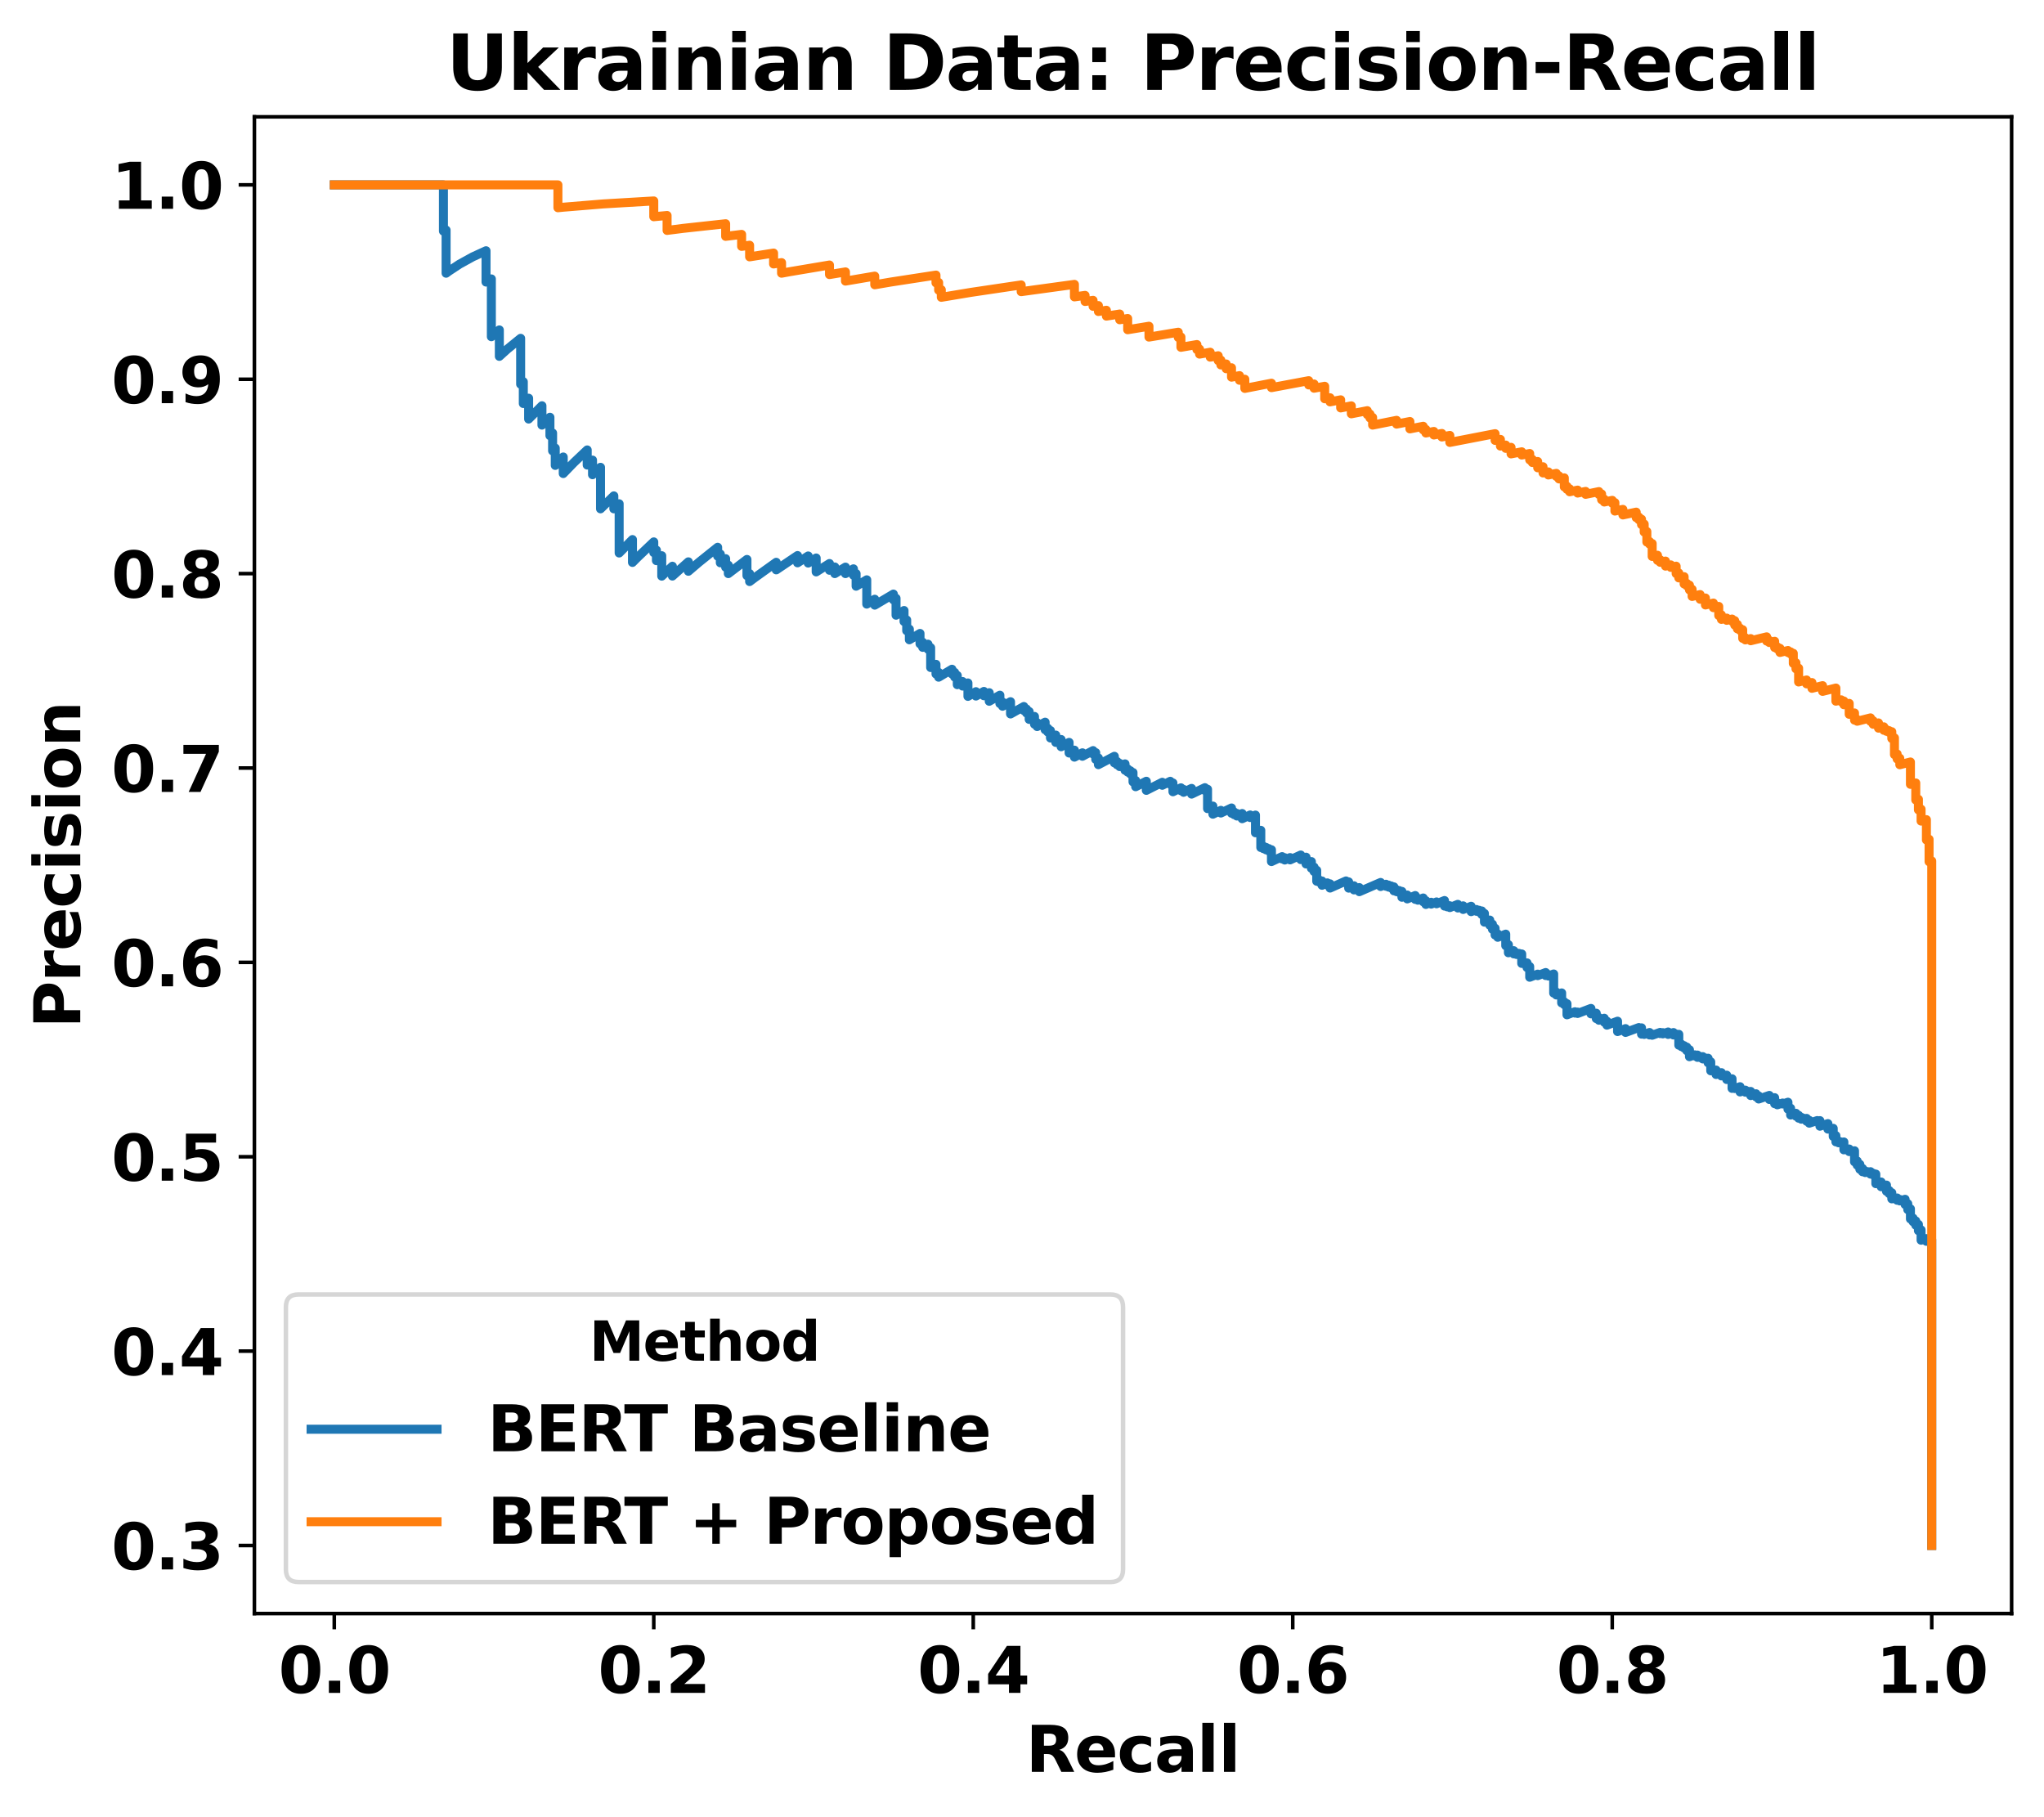 <?xml version="1.0" encoding="utf-8" standalone="no"?>
<!DOCTYPE svg PUBLIC "-//W3C//DTD SVG 1.1//EN"
  "http://www.w3.org/Graphics/SVG/1.1/DTD/svg11.dtd">
<svg xmlns:xlink="http://www.w3.org/1999/xlink" width="454.349pt" height="403.904pt" viewBox="0 0 454.349 403.904" xmlns="http://www.w3.org/2000/svg" version="1.1">
 <defs>
  <style type="text/css">*{stroke-linejoin: round; stroke-linecap: butt}</style>
 </defs>
 <g id="figure_1">
  <g id="patch_1">
   <path d="M 0 403.904 
L 454.349 403.904 
L 454.349 0 
L 0 0 
z
" style="fill: #ffffff"/>
  </g>
  <g id="axes_1">
   <g id="patch_2">
    <path d="M 56.549 358.605 
L 447.149 358.605 
L 447.149 25.965 
L 56.549 25.965 
z
" style="fill: #ffffff"/>
   </g>
   <g id="matplotlib.axis_1">
    <g id="xtick_1">
     <g id="line2d_1">
      <defs>
       <path id="m9a1e84228e" d="M 0 0 
L 0 3.5 
" style="stroke: #000000; stroke-width: 0.8"/>
      </defs>
      <g>
       <use xlink:href="#m9a1e84228e" x="74.304" y="358.605" style="stroke: #000000; stroke-width: 0.8"/>
      </g>
     </g>
     <g id="text_1">
      <!-- 0.0 -->
      <g transform="translate(61.904 376.243) scale(0.14 -0.14)">
       <defs>
        <path id="DejaVuSans-Bold-30" d="M 2944 2338 
Q 2944 3213 2780 3570 
Q 2616 3928 2228 3928 
Q 1841 3928 1675 3570 
Q 1509 3213 1509 2338 
Q 1509 1453 1675 1090 
Q 1841 728 2228 728 
Q 2613 728 2778 1090 
Q 2944 1453 2944 2338 
z
M 4147 2328 
Q 4147 1169 3647 539 
Q 3147 -91 2228 -91 
Q 1306 -91 806 539 
Q 306 1169 306 2328 
Q 306 3491 806 4120 
Q 1306 4750 2228 4750 
Q 3147 4750 3647 4120 
Q 4147 3491 4147 2328 
z
" transform="scale(0.016)"/>
        <path id="DejaVuSans-Bold-2e" d="M 653 1209 
L 1778 1209 
L 1778 0 
L 653 0 
L 653 1209 
z
" transform="scale(0.016)"/>
       </defs>
       <use xlink:href="#DejaVuSans-Bold-30"/>
       <use xlink:href="#DejaVuSans-Bold-2e" x="69.58"/>
       <use xlink:href="#DejaVuSans-Bold-30" x="107.568"/>
      </g>
     </g>
    </g>
    <g id="xtick_2">
     <g id="line2d_2">
      <g>
       <use xlink:href="#m9a1e84228e" x="145.322" y="358.605" style="stroke: #000000; stroke-width: 0.8"/>
      </g>
     </g>
     <g id="text_2">
      <!-- 0.2 -->
      <g transform="translate(132.922 376.243) scale(0.14 -0.14)">
       <defs>
        <path id="DejaVuSans-Bold-32" d="M 1844 884 
L 3897 884 
L 3897 0 
L 506 0 
L 506 884 
L 2209 2388 
Q 2438 2594 2547 2791 
Q 2656 2988 2656 3200 
Q 2656 3528 2436 3728 
Q 2216 3928 1850 3928 
Q 1569 3928 1234 3808 
Q 900 3688 519 3450 
L 519 4475 
Q 925 4609 1322 4679 
Q 1719 4750 2100 4750 
Q 2938 4750 3402 4381 
Q 3866 4013 3866 3353 
Q 3866 2972 3669 2642 
Q 3472 2313 2841 1759 
L 1844 884 
z
" transform="scale(0.016)"/>
       </defs>
       <use xlink:href="#DejaVuSans-Bold-30"/>
       <use xlink:href="#DejaVuSans-Bold-2e" x="69.58"/>
       <use xlink:href="#DejaVuSans-Bold-32" x="107.568"/>
      </g>
     </g>
    </g>
    <g id="xtick_3">
     <g id="line2d_3">
      <g>
       <use xlink:href="#m9a1e84228e" x="216.34" y="358.605" style="stroke: #000000; stroke-width: 0.8"/>
      </g>
     </g>
     <g id="text_3">
      <!-- 0.4 -->
      <g transform="translate(203.94 376.243) scale(0.14 -0.14)">
       <defs>
        <path id="DejaVuSans-Bold-34" d="M 2356 3675 
L 1038 1722 
L 2356 1722 
L 2356 3675 
z
M 2156 4666 
L 3494 4666 
L 3494 1722 
L 4159 1722 
L 4159 850 
L 3494 850 
L 3494 0 
L 2356 0 
L 2356 850 
L 288 850 
L 288 1881 
L 2156 4666 
z
" transform="scale(0.016)"/>
       </defs>
       <use xlink:href="#DejaVuSans-Bold-30"/>
       <use xlink:href="#DejaVuSans-Bold-2e" x="69.58"/>
       <use xlink:href="#DejaVuSans-Bold-34" x="107.568"/>
      </g>
     </g>
    </g>
    <g id="xtick_4">
     <g id="line2d_4">
      <g>
       <use xlink:href="#m9a1e84228e" x="287.358" y="358.605" style="stroke: #000000; stroke-width: 0.8"/>
      </g>
     </g>
     <g id="text_4">
      <!-- 0.6 -->
      <g transform="translate(274.958 376.243) scale(0.14 -0.14)">
       <defs>
        <path id="DejaVuSans-Bold-36" d="M 2316 2303 
Q 2000 2303 1842 2098 
Q 1684 1894 1684 1484 
Q 1684 1075 1842 870 
Q 2000 666 2316 666 
Q 2634 666 2792 870 
Q 2950 1075 2950 1484 
Q 2950 1894 2792 2098 
Q 2634 2303 2316 2303 
z
M 3803 4544 
L 3803 3681 
Q 3506 3822 3243 3889 
Q 2981 3956 2731 3956 
Q 2194 3956 1894 3657 
Q 1594 3359 1544 2772 
Q 1750 2925 1990 3001 
Q 2231 3078 2516 3078 
Q 3231 3078 3670 2659 
Q 4109 2241 4109 1563 
Q 4109 813 3618 361 
Q 3128 -91 2303 -91 
Q 1394 -91 895 523 
Q 397 1138 397 2266 
Q 397 3422 980 4083 
Q 1563 4744 2578 4744 
Q 2900 4744 3203 4694 
Q 3506 4644 3803 4544 
z
" transform="scale(0.016)"/>
       </defs>
       <use xlink:href="#DejaVuSans-Bold-30"/>
       <use xlink:href="#DejaVuSans-Bold-2e" x="69.58"/>
       <use xlink:href="#DejaVuSans-Bold-36" x="107.568"/>
      </g>
     </g>
    </g>
    <g id="xtick_5">
     <g id="line2d_5">
      <g>
       <use xlink:href="#m9a1e84228e" x="358.376" y="358.605" style="stroke: #000000; stroke-width: 0.8"/>
      </g>
     </g>
     <g id="text_5">
      <!-- 0.8 -->
      <g transform="translate(345.976 376.243) scale(0.14 -0.14)">
       <defs>
        <path id="DejaVuSans-Bold-38" d="M 2228 2088 
Q 1891 2088 1709 1903 
Q 1528 1719 1528 1375 
Q 1528 1031 1709 848 
Q 1891 666 2228 666 
Q 2563 666 2741 848 
Q 2919 1031 2919 1375 
Q 2919 1722 2741 1905 
Q 2563 2088 2228 2088 
z
M 1350 2484 
Q 925 2613 709 2878 
Q 494 3144 494 3541 
Q 494 4131 934 4440 
Q 1375 4750 2228 4750 
Q 3075 4750 3515 4442 
Q 3956 4134 3956 3541 
Q 3956 3144 3739 2878 
Q 3522 2613 3097 2484 
Q 3572 2353 3814 2058 
Q 4056 1763 4056 1313 
Q 4056 619 3595 264 
Q 3134 -91 2228 -91 
Q 1319 -91 855 264 
Q 391 619 391 1313 
Q 391 1763 633 2058 
Q 875 2353 1350 2484 
z
M 1631 3419 
Q 1631 3141 1786 2991 
Q 1941 2841 2228 2841 
Q 2509 2841 2662 2991 
Q 2816 3141 2816 3419 
Q 2816 3697 2662 3845 
Q 2509 3994 2228 3994 
Q 1941 3994 1786 3844 
Q 1631 3694 1631 3419 
z
" transform="scale(0.016)"/>
       </defs>
       <use xlink:href="#DejaVuSans-Bold-30"/>
       <use xlink:href="#DejaVuSans-Bold-2e" x="69.58"/>
       <use xlink:href="#DejaVuSans-Bold-38" x="107.568"/>
      </g>
     </g>
    </g>
    <g id="xtick_6">
     <g id="line2d_6">
      <g>
       <use xlink:href="#m9a1e84228e" x="429.395" y="358.605" style="stroke: #000000; stroke-width: 0.8"/>
      </g>
     </g>
     <g id="text_6">
      <!-- 1.0 -->
      <g transform="translate(416.995 376.243) scale(0.14 -0.14)">
       <defs>
        <path id="DejaVuSans-Bold-31" d="M 750 831 
L 1813 831 
L 1813 3847 
L 722 3622 
L 722 4441 
L 1806 4666 
L 2950 4666 
L 2950 831 
L 4013 831 
L 4013 0 
L 750 0 
L 750 831 
z
" transform="scale(0.016)"/>
       </defs>
       <use xlink:href="#DejaVuSans-Bold-31"/>
       <use xlink:href="#DejaVuSans-Bold-2e" x="69.58"/>
       <use xlink:href="#DejaVuSans-Bold-30" x="107.568"/>
      </g>
     </g>
    </g>
    <g id="text_7">
     <!-- Recall -->
     <g transform="translate(228.038 393.793) scale(0.14 -0.14)">
      <defs>
       <path id="DejaVuSans-Bold-52" d="M 2297 2597 
Q 2675 2597 2839 2737 
Q 3003 2878 3003 3200 
Q 3003 3519 2839 3656 
Q 2675 3794 2297 3794 
L 1791 3794 
L 1791 2597 
L 2297 2597 
z
M 1791 1766 
L 1791 0 
L 588 0 
L 588 4666 
L 2425 4666 
Q 3347 4666 3776 4356 
Q 4206 4047 4206 3378 
Q 4206 2916 3982 2619 
Q 3759 2322 3309 2181 
Q 3556 2125 3751 1926 
Q 3947 1728 4147 1325 
L 4800 0 
L 3519 0 
L 2950 1159 
Q 2778 1509 2601 1637 
Q 2425 1766 2131 1766 
L 1791 1766 
z
" transform="scale(0.016)"/>
       <path id="DejaVuSans-Bold-65" d="M 4031 1759 
L 4031 1441 
L 1416 1441 
Q 1456 1047 1700 850 
Q 1944 653 2381 653 
Q 2734 653 3104 758 
Q 3475 863 3866 1075 
L 3866 213 
Q 3469 63 3072 -14 
Q 2675 -91 2278 -91 
Q 1328 -91 801 392 
Q 275 875 275 1747 
Q 275 2603 792 3093 
Q 1309 3584 2216 3584 
Q 3041 3584 3536 3087 
Q 4031 2591 4031 1759 
z
M 2881 2131 
Q 2881 2450 2695 2645 
Q 2509 2841 2209 2841 
Q 1884 2841 1681 2658 
Q 1478 2475 1428 2131 
L 2881 2131 
z
" transform="scale(0.016)"/>
       <path id="DejaVuSans-Bold-63" d="M 3366 3391 
L 3366 2478 
Q 3138 2634 2908 2709 
Q 2678 2784 2431 2784 
Q 1963 2784 1702 2511 
Q 1441 2238 1441 1747 
Q 1441 1256 1702 982 
Q 1963 709 2431 709 
Q 2694 709 2930 787 
Q 3166 866 3366 1019 
L 3366 103 
Q 3103 6 2833 -42 
Q 2563 -91 2291 -91 
Q 1344 -91 809 395 
Q 275 881 275 1747 
Q 275 2613 809 3098 
Q 1344 3584 2291 3584 
Q 2566 3584 2833 3536 
Q 3100 3488 3366 3391 
z
" transform="scale(0.016)"/>
       <path id="DejaVuSans-Bold-61" d="M 2106 1575 
Q 1756 1575 1579 1456 
Q 1403 1338 1403 1106 
Q 1403 894 1545 773 
Q 1688 653 1941 653 
Q 2256 653 2472 879 
Q 2688 1106 2688 1447 
L 2688 1575 
L 2106 1575 
z
M 3816 1997 
L 3816 0 
L 2688 0 
L 2688 519 
Q 2463 200 2181 54 
Q 1900 -91 1497 -91 
Q 953 -91 614 226 
Q 275 544 275 1050 
Q 275 1666 698 1953 
Q 1122 2241 2028 2241 
L 2688 2241 
L 2688 2328 
Q 2688 2594 2478 2717 
Q 2269 2841 1825 2841 
Q 1466 2841 1156 2769 
Q 847 2697 581 2553 
L 581 3406 
Q 941 3494 1303 3539 
Q 1666 3584 2028 3584 
Q 2975 3584 3395 3211 
Q 3816 2838 3816 1997 
z
" transform="scale(0.016)"/>
       <path id="DejaVuSans-Bold-6c" d="M 538 4863 
L 1656 4863 
L 1656 0 
L 538 0 
L 538 4863 
z
" transform="scale(0.016)"/>
      </defs>
      <use xlink:href="#DejaVuSans-Bold-52"/>
      <use xlink:href="#DejaVuSans-Bold-65" x="77.002"/>
      <use xlink:href="#DejaVuSans-Bold-63" x="144.824"/>
      <use xlink:href="#DejaVuSans-Bold-61" x="204.102"/>
      <use xlink:href="#DejaVuSans-Bold-6c" x="271.582"/>
      <use xlink:href="#DejaVuSans-Bold-6c" x="305.859"/>
     </g>
    </g>
   </g>
   <g id="matplotlib.axis_2">
    <g id="ytick_1">
     <g id="line2d_7">
      <defs>
       <path id="m3e0608f0c4" d="M 0 0 
L -3.5 0 
" style="stroke: #000000; stroke-width: 0.8"/>
      </defs>
      <g>
       <use xlink:href="#m3e0608f0c4" x="56.549" y="343.485" style="stroke: #000000; stroke-width: 0.8"/>
      </g>
     </g>
     <g id="text_8">
      <!-- 0.3 -->
      <g transform="translate(24.749 348.804) scale(0.14 -0.14)">
       <defs>
        <path id="DejaVuSans-Bold-33" d="M 2981 2516 
Q 3453 2394 3698 2092 
Q 3944 1791 3944 1325 
Q 3944 631 3412 270 
Q 2881 -91 1863 -91 
Q 1503 -91 1142 -33 
Q 781 25 428 141 
L 428 1069 
Q 766 900 1098 814 
Q 1431 728 1753 728 
Q 2231 728 2486 893 
Q 2741 1059 2741 1369 
Q 2741 1688 2480 1852 
Q 2219 2016 1709 2016 
L 1228 2016 
L 1228 2791 
L 1734 2791 
Q 2188 2791 2409 2933 
Q 2631 3075 2631 3366 
Q 2631 3634 2415 3781 
Q 2200 3928 1806 3928 
Q 1516 3928 1219 3862 
Q 922 3797 628 3669 
L 628 4550 
Q 984 4650 1334 4700 
Q 1684 4750 2022 4750 
Q 2931 4750 3382 4451 
Q 3834 4153 3834 3553 
Q 3834 3144 3618 2883 
Q 3403 2622 2981 2516 
z
" transform="scale(0.016)"/>
       </defs>
       <use xlink:href="#DejaVuSans-Bold-30"/>
       <use xlink:href="#DejaVuSans-Bold-2e" x="69.58"/>
       <use xlink:href="#DejaVuSans-Bold-33" x="107.568"/>
      </g>
     </g>
    </g>
    <g id="ytick_2">
     <g id="line2d_8">
      <g>
       <use xlink:href="#m3e0608f0c4" x="56.549" y="300.285" style="stroke: #000000; stroke-width: 0.8"/>
      </g>
     </g>
     <g id="text_9">
      <!-- 0.4 -->
      <g transform="translate(24.749 305.604) scale(0.14 -0.14)">
       <use xlink:href="#DejaVuSans-Bold-30"/>
       <use xlink:href="#DejaVuSans-Bold-2e" x="69.58"/>
       <use xlink:href="#DejaVuSans-Bold-34" x="107.568"/>
      </g>
     </g>
    </g>
    <g id="ytick_3">
     <g id="line2d_9">
      <g>
       <use xlink:href="#m3e0608f0c4" x="56.549" y="257.085" style="stroke: #000000; stroke-width: 0.8"/>
      </g>
     </g>
     <g id="text_10">
      <!-- 0.5 -->
      <g transform="translate(24.749 262.404) scale(0.14 -0.14)">
       <defs>
        <path id="DejaVuSans-Bold-35" d="M 678 4666 
L 3669 4666 
L 3669 3781 
L 1638 3781 
L 1638 3059 
Q 1775 3097 1914 3117 
Q 2053 3138 2203 3138 
Q 3056 3138 3531 2711 
Q 4006 2284 4006 1522 
Q 4006 766 3489 337 
Q 2972 -91 2053 -91 
Q 1656 -91 1267 -14 
Q 878 63 494 219 
L 494 1166 
Q 875 947 1217 837 
Q 1559 728 1863 728 
Q 2300 728 2551 942 
Q 2803 1156 2803 1522 
Q 2803 1891 2551 2103 
Q 2300 2316 1863 2316 
Q 1603 2316 1309 2248 
Q 1016 2181 678 2041 
L 678 4666 
z
" transform="scale(0.016)"/>
       </defs>
       <use xlink:href="#DejaVuSans-Bold-30"/>
       <use xlink:href="#DejaVuSans-Bold-2e" x="69.58"/>
       <use xlink:href="#DejaVuSans-Bold-35" x="107.568"/>
      </g>
     </g>
    </g>
    <g id="ytick_4">
     <g id="line2d_10">
      <g>
       <use xlink:href="#m3e0608f0c4" x="56.549" y="213.885" style="stroke: #000000; stroke-width: 0.8"/>
      </g>
     </g>
     <g id="text_11">
      <!-- 0.6 -->
      <g transform="translate(24.749 219.204) scale(0.14 -0.14)">
       <use xlink:href="#DejaVuSans-Bold-30"/>
       <use xlink:href="#DejaVuSans-Bold-2e" x="69.58"/>
       <use xlink:href="#DejaVuSans-Bold-36" x="107.568"/>
      </g>
     </g>
    </g>
    <g id="ytick_5">
     <g id="line2d_11">
      <g>
       <use xlink:href="#m3e0608f0c4" x="56.549" y="170.685" style="stroke: #000000; stroke-width: 0.8"/>
      </g>
     </g>
     <g id="text_12">
      <!-- 0.7 -->
      <g transform="translate(24.749 176.004) scale(0.14 -0.14)">
       <defs>
        <path id="DejaVuSans-Bold-37" d="M 428 4666 
L 3944 4666 
L 3944 3988 
L 2125 0 
L 953 0 
L 2675 3781 
L 428 3781 
L 428 4666 
z
" transform="scale(0.016)"/>
       </defs>
       <use xlink:href="#DejaVuSans-Bold-30"/>
       <use xlink:href="#DejaVuSans-Bold-2e" x="69.58"/>
       <use xlink:href="#DejaVuSans-Bold-37" x="107.568"/>
      </g>
     </g>
    </g>
    <g id="ytick_6">
     <g id="line2d_12">
      <g>
       <use xlink:href="#m3e0608f0c4" x="56.549" y="127.485" style="stroke: #000000; stroke-width: 0.8"/>
      </g>
     </g>
     <g id="text_13">
      <!-- 0.8 -->
      <g transform="translate(24.749 132.804) scale(0.14 -0.14)">
       <use xlink:href="#DejaVuSans-Bold-30"/>
       <use xlink:href="#DejaVuSans-Bold-2e" x="69.58"/>
       <use xlink:href="#DejaVuSans-Bold-38" x="107.568"/>
      </g>
     </g>
    </g>
    <g id="ytick_7">
     <g id="line2d_13">
      <g>
       <use xlink:href="#m3e0608f0c4" x="56.549" y="84.285" style="stroke: #000000; stroke-width: 0.8"/>
      </g>
     </g>
     <g id="text_14">
      <!-- 0.9 -->
      <g transform="translate(24.749 89.604) scale(0.14 -0.14)">
       <defs>
        <path id="DejaVuSans-Bold-39" d="M 641 103 
L 641 966 
Q 928 831 1190 764 
Q 1453 697 1709 697 
Q 2247 697 2547 995 
Q 2847 1294 2900 1881 
Q 2688 1725 2447 1647 
Q 2206 1569 1925 1569 
Q 1209 1569 770 1986 
Q 331 2403 331 3084 
Q 331 3838 820 4291 
Q 1309 4744 2131 4744 
Q 3044 4744 3544 4128 
Q 4044 3513 4044 2388 
Q 4044 1231 3459 570 
Q 2875 -91 1856 -91 
Q 1528 -91 1228 -42 
Q 928 6 641 103 
z
M 2125 2350 
Q 2441 2350 2600 2554 
Q 2759 2759 2759 3169 
Q 2759 3575 2600 3781 
Q 2441 3988 2125 3988 
Q 1809 3988 1650 3781 
Q 1491 3575 1491 3169 
Q 1491 2759 1650 2554 
Q 1809 2350 2125 2350 
z
" transform="scale(0.016)"/>
       </defs>
       <use xlink:href="#DejaVuSans-Bold-30"/>
       <use xlink:href="#DejaVuSans-Bold-2e" x="69.58"/>
       <use xlink:href="#DejaVuSans-Bold-39" x="107.568"/>
      </g>
     </g>
    </g>
    <g id="ytick_8">
     <g id="line2d_14">
      <g>
       <use xlink:href="#m3e0608f0c4" x="56.549" y="41.085" style="stroke: #000000; stroke-width: 0.8"/>
      </g>
     </g>
     <g id="text_15">
      <!-- 1.0 -->
      <g transform="translate(24.749 46.404) scale(0.14 -0.14)">
       <use xlink:href="#DejaVuSans-Bold-31"/>
       <use xlink:href="#DejaVuSans-Bold-2e" x="69.58"/>
       <use xlink:href="#DejaVuSans-Bold-30" x="107.568"/>
      </g>
     </g>
    </g>
    <g id="text_16">
     <!-- Precision -->
     <g transform="translate(17.838 228.524) rotate(-90) scale(0.14 -0.14)">
      <defs>
       <path id="DejaVuSans-Bold-50" d="M 588 4666 
L 2584 4666 
Q 3475 4666 3951 4270 
Q 4428 3875 4428 3144 
Q 4428 2409 3951 2014 
Q 3475 1619 2584 1619 
L 1791 1619 
L 1791 0 
L 588 0 
L 588 4666 
z
M 1791 3794 
L 1791 2491 
L 2456 2491 
Q 2806 2491 2997 2661 
Q 3188 2831 3188 3144 
Q 3188 3456 2997 3625 
Q 2806 3794 2456 3794 
L 1791 3794 
z
" transform="scale(0.016)"/>
       <path id="DejaVuSans-Bold-72" d="M 3138 2547 
Q 2991 2616 2845 2648 
Q 2700 2681 2553 2681 
Q 2122 2681 1889 2404 
Q 1656 2128 1656 1613 
L 1656 0 
L 538 0 
L 538 3500 
L 1656 3500 
L 1656 2925 
Q 1872 3269 2151 3426 
Q 2431 3584 2822 3584 
Q 2878 3584 2943 3579 
Q 3009 3575 3134 3559 
L 3138 2547 
z
" transform="scale(0.016)"/>
       <path id="DejaVuSans-Bold-69" d="M 538 3500 
L 1656 3500 
L 1656 0 
L 538 0 
L 538 3500 
z
M 538 4863 
L 1656 4863 
L 1656 3950 
L 538 3950 
L 538 4863 
z
" transform="scale(0.016)"/>
       <path id="DejaVuSans-Bold-73" d="M 3272 3391 
L 3272 2541 
Q 2913 2691 2578 2766 
Q 2244 2841 1947 2841 
Q 1628 2841 1473 2761 
Q 1319 2681 1319 2516 
Q 1319 2381 1436 2309 
Q 1553 2238 1856 2203 
L 2053 2175 
Q 2913 2066 3209 1816 
Q 3506 1566 3506 1031 
Q 3506 472 3093 190 
Q 2681 -91 1863 -91 
Q 1516 -91 1145 -36 
Q 775 19 384 128 
L 384 978 
Q 719 816 1070 734 
Q 1422 653 1784 653 
Q 2113 653 2278 743 
Q 2444 834 2444 1013 
Q 2444 1163 2330 1236 
Q 2216 1309 1875 1350 
L 1678 1375 
Q 931 1469 631 1722 
Q 331 1975 331 2491 
Q 331 3047 712 3315 
Q 1094 3584 1881 3584 
Q 2191 3584 2531 3537 
Q 2872 3491 3272 3391 
z
" transform="scale(0.016)"/>
       <path id="DejaVuSans-Bold-6f" d="M 2203 2784 
Q 1831 2784 1636 2517 
Q 1441 2250 1441 1747 
Q 1441 1244 1636 976 
Q 1831 709 2203 709 
Q 2569 709 2762 976 
Q 2956 1244 2956 1747 
Q 2956 2250 2762 2517 
Q 2569 2784 2203 2784 
z
M 2203 3584 
Q 3106 3584 3614 3096 
Q 4122 2609 4122 1747 
Q 4122 884 3614 396 
Q 3106 -91 2203 -91 
Q 1297 -91 786 396 
Q 275 884 275 1747 
Q 275 2609 786 3096 
Q 1297 3584 2203 3584 
z
" transform="scale(0.016)"/>
       <path id="DejaVuSans-Bold-6e" d="M 4056 2131 
L 4056 0 
L 2931 0 
L 2931 347 
L 2931 1631 
Q 2931 2084 2911 2256 
Q 2891 2428 2841 2509 
Q 2775 2619 2662 2680 
Q 2550 2741 2406 2741 
Q 2056 2741 1856 2470 
Q 1656 2200 1656 1722 
L 1656 0 
L 538 0 
L 538 3500 
L 1656 3500 
L 1656 2988 
Q 1909 3294 2193 3439 
Q 2478 3584 2822 3584 
Q 3428 3584 3742 3212 
Q 4056 2841 4056 2131 
z
" transform="scale(0.016)"/>
      </defs>
      <use xlink:href="#DejaVuSans-Bold-50"/>
      <use xlink:href="#DejaVuSans-Bold-72" x="73.291"/>
      <use xlink:href="#DejaVuSans-Bold-65" x="122.607"/>
      <use xlink:href="#DejaVuSans-Bold-63" x="190.43"/>
      <use xlink:href="#DejaVuSans-Bold-69" x="249.707"/>
      <use xlink:href="#DejaVuSans-Bold-73" x="283.984"/>
      <use xlink:href="#DejaVuSans-Bold-69" x="343.506"/>
      <use xlink:href="#DejaVuSans-Bold-6f" x="377.783"/>
      <use xlink:href="#DejaVuSans-Bold-6e" x="446.484"/>
     </g>
    </g>
   </g>
   <g id="line2d_15">
    <path d="M 429.395 343.485 
L 429.395 275.524 
L 428.211 275.882 
L 428.211 275.278 
L 427.027 275.638 
L 427.027 273.34 
L 426.435 273.52 
L 426.435 272.116 
L 425.844 272.297 
L 425.844 271.35 
L 425.252 271.531 
L 425.252 270.735 
L 424.66 270.916 
L 424.66 268.654 
L 424.068 268.836 
L 424.068 267.52 
L 423.476 267.703 
L 423.476 266.538 
L 422.293 266.904 
L 422.293 266.568 
L 421.701 266.752 
L 421.701 266.247 
L 421.109 266.431 
L 421.109 266.262 
L 420.517 266.446 
L 420.517 265.085 
L 419.925 265.27 
L 419.925 264.583 
L 419.334 264.768 
L 419.334 263.38 
L 418.15 263.751 
L 418.15 262.698 
L 416.966 263.07 
L 416.966 260.933 
L 416.375 261.119 
L 416.375 260.759 
L 415.783 260.946 
L 415.783 260.403 
L 415.191 260.59 
L 415.191 260.408 
L 414.599 260.596 
L 414.599 260.232 
L 414.007 260.42 
L 414.007 259.688 
L 413.415 259.876 
L 413.415 258.768 
L 412.824 258.957 
L 412.824 258.025 
L 412.232 258.214 
L 412.232 255.753 
L 411.64 255.943 
L 411.64 255.751 
L 411.048 255.94 
L 411.048 255.363 
L 410.456 255.553 
L 410.456 255.36 
L 409.865 255.551 
L 409.865 253.798 
L 409.273 253.989 
L 409.273 253.792 
L 408.681 253.983 
L 408.681 253.589 
L 408.089 253.78 
L 408.089 252.39 
L 407.497 252.581 
L 407.497 250.767 
L 406.905 250.959 
L 406.905 250.756 
L 406.314 250.948 
L 406.314 249.719 
L 404.538 250.298 
L 404.538 249.056 
L 403.946 249.249 
L 403.946 249.041 
L 402.171 249.623 
L 402.171 248.995 
L 401.579 249.19 
L 401.579 248.559 
L 400.987 248.754 
L 400.987 248.543 
L 400.395 248.739 
L 400.395 248.315 
L 399.804 248.511 
L 399.804 247.872 
L 399.212 248.068 
L 399.212 247.426 
L 398.028 247.819 
L 398.028 246.306 
L 397.436 246.503 
L 397.436 244.969 
L 396.253 245.364 
L 396.253 245.144 
L 395.069 245.54 
L 395.069 245.097 
L 394.477 245.296 
L 394.477 243.956 
L 393.294 244.355 
L 393.294 243.452 
L 390.926 244.254 
L 390.926 243.572 
L 390.335 243.773 
L 390.335 243.087 
L 389.151 243.491 
L 389.151 242.57 
L 388.559 242.772 
L 388.559 242.541 
L 387.967 242.743 
L 387.967 242.279 
L 386.784 242.685 
L 386.784 241.516 
L 385.6 241.924 
L 385.6 241.688 
L 385.008 241.893 
L 385.008 239.752 
L 384.416 239.957 
L 384.416 239.716 
L 383.825 239.921 
L 383.825 238.955 
L 383.233 239.16 
L 383.233 238.917 
L 382.641 239.123 
L 382.641 238.391 
L 381.457 238.803 
L 381.457 237.82 
L 380.865 238.027 
L 380.865 237.779 
L 380.274 237.986 
L 380.274 235.99 
L 379.682 236.197 
L 379.682 235.186 
L 379.09 235.393 
L 379.09 235.139 
L 378.498 235.347 
L 378.498 234.836 
L 377.906 235.045 
L 377.906 234.789 
L 377.315 234.997 
L 377.315 234.483 
L 376.723 234.692 
L 376.723 234.435 
L 375.539 234.854 
L 375.539 233.295 
L 374.947 233.505 
L 374.947 232.717 
L 374.355 232.927 
L 374.355 232.4 
L 373.764 232.61 
L 373.764 232.08 
L 373.172 232.291 
L 373.172 229.875 
L 372.58 230.085 
L 372.58 229.814 
L 371.988 230.025 
L 371.988 229.48 
L 370.805 229.903 
L 370.805 229.356 
L 369.621 229.781 
L 369.621 229.506 
L 369.029 229.719 
L 369.029 229.443 
L 367.254 230.085 
L 367.254 229.809 
L 366.662 230.024 
L 366.662 229.469 
L 365.478 229.9 
L 365.478 229.621 
L 364.886 229.838 
L 364.886 228.435 
L 364.295 228.651 
L 364.295 228.369 
L 361.335 229.457 
L 361.335 228.605 
L 359.56 229.263 
L 359.56 226.958 
L 357.193 227.841 
L 357.193 226.964 
L 356.601 227.186 
L 356.601 226.302 
L 355.417 226.747 
L 355.417 226.154 
L 354.825 226.377 
L 354.825 225.182 
L 354.234 225.405 
L 354.234 225.105 
L 353.642 225.328 
L 353.642 224.118 
L 350.683 225.243 
L 350.683 224.938 
L 350.091 225.164 
L 350.091 224.858 
L 348.315 225.541 
L 348.315 223.065 
L 347.724 223.293 
L 347.724 222.666 
L 347.132 222.894 
L 347.132 220.675 
L 345.948 221.131 
L 345.948 220.489 
L 345.356 220.718 
L 345.356 216.463 
L 344.173 216.919 
L 344.173 216.585 
L 343.581 216.814 
L 343.581 216.144 
L 341.805 216.833 
L 341.805 216.497 
L 340.03 217.191 
L 340.03 214.806 
L 339.438 215.037 
L 339.438 214.001 
L 338.846 214.233 
L 338.846 213.885 
L 338.255 214.118 
L 338.255 212.012 
L 337.663 212.244 
L 337.663 211.89 
L 337.071 212.122 
L 337.071 211.767 
L 336.479 211.999 
L 336.479 211.285 
L 335.295 211.752 
L 335.295 209.947 
L 334.704 210.181 
L 334.704 207.611 
L 332.928 208.311 
L 332.928 207.566 
L 332.336 207.801 
L 332.336 206.298 
L 331.745 206.532 
L 331.745 205.393 
L 331.153 205.627 
L 331.153 204.478 
L 329.969 204.947 
L 329.969 203.007 
L 329.377 203.242 
L 329.377 202.457 
L 328.785 202.692 
L 328.785 202.298 
L 328.194 202.534 
L 328.194 202.138 
L 327.01 202.61 
L 327.01 201.415 
L 325.235 202.127 
L 325.235 201.323 
L 324.051 201.8 
L 324.051 200.99 
L 322.275 201.709 
L 322.275 201.302 
L 321.684 201.543 
L 321.684 201.134 
L 321.092 201.375 
L 321.092 200.14 
L 319.316 200.866 
L 319.316 200.451 
L 318.133 200.939 
L 318.133 200.522 
L 316.949 201.012 
L 316.949 200.173 
L 316.357 200.419 
L 316.357 199.575 
L 315.174 200.067 
L 315.174 199.642 
L 314.582 199.889 
L 314.582 199.035 
L 312.806 199.779 
L 312.806 198.918 
L 311.623 199.417 
L 311.623 198.114 
L 311.031 198.364 
L 311.031 197.926 
L 310.439 198.176 
L 310.439 197.737 
L 309.847 197.988 
L 309.847 197.105 
L 309.255 197.355 
L 309.255 196.911 
L 308.664 197.163 
L 308.664 196.717 
L 308.072 196.969 
L 308.072 196.521 
L 306.888 197.027 
L 306.888 196.126 
L 302.154 198.176 
L 302.154 197.264 
L 300.97 197.784 
L 300.97 196.865 
L 299.786 197.387 
L 299.786 195.994 
L 299.195 196.256 
L 299.195 195.788 
L 295.644 197.372 
L 295.644 196.428 
L 295.052 196.694 
L 295.052 196.219 
L 293.868 196.754 
L 293.868 195.798 
L 293.276 196.066 
L 293.276 195.585 
L 292.685 195.854 
L 292.685 193.422 
L 292.093 193.69 
L 292.093 192.704 
L 291.501 192.972 
L 291.501 191.48 
L 290.317 192.016 
L 290.317 190.505 
L 289.134 191.042 
L 289.134 190.024 
L 286.766 191.107 
L 286.766 190.594 
L 285.583 191.14 
L 285.583 190.624 
L 284.991 190.898 
L 284.991 190.379 
L 282.624 191.485 
L 282.624 188.854 
L 282.032 189.13 
L 282.032 188.598 
L 281.44 188.875 
L 281.44 188.34 
L 280.848 188.617 
L 280.848 188.08 
L 280.256 188.358 
L 280.256 184.533 
L 279.073 185.085 
L 279.073 181.148 
L 277.889 181.697 
L 277.889 181.125 
L 276.114 181.955 
L 276.114 180.8 
L 274.93 181.356 
L 274.93 180.774 
L 274.338 181.053 
L 274.338 180.468 
L 273.746 180.748 
L 273.746 179.569 
L 271.379 180.695 
L 271.379 180.1 
L 269.604 180.954 
L 269.604 179.147 
L 268.42 179.719 
L 268.42 175.405 
L 267.828 175.687 
L 267.828 175.06 
L 264.869 176.488 
L 264.869 175.218 
L 263.094 176.085 
L 263.094 175.444 
L 262.502 175.735 
L 262.502 175.09 
L 260.726 175.967 
L 260.726 174.008 
L 260.135 174.301 
L 260.135 173.642 
L 258.359 174.525 
L 258.359 173.86 
L 254.808 175.659 
L 254.808 173.631 
L 252.441 174.847 
L 252.441 173.472 
L 251.849 173.778 
L 251.849 171.69 
L 251.257 171.994 
L 251.257 171.291 
L 250.665 171.596 
L 250.665 170.888 
L 250.074 171.194 
L 250.074 169.766 
L 248.89 170.378 
L 248.89 169.657 
L 248.298 169.964 
L 248.298 169.238 
L 247.706 169.546 
L 247.706 168.083 
L 244.155 169.946 
L 244.155 168.456 
L 243.564 168.77 
L 243.564 167.264 
L 242.972 167.577 
L 242.972 166.817 
L 240.605 168.08 
L 240.605 167.312 
L 238.829 168.273 
L 238.829 166.718 
L 237.645 167.362 
L 237.645 164.992 
L 235.87 165.96 
L 235.87 164.352 
L 234.686 165.001 
L 234.686 163.371 
L 233.503 164.022 
L 233.503 162.369 
L 232.911 162.694 
L 232.911 161.86 
L 232.319 162.185 
L 232.319 160.5 
L 230.544 161.479 
L 230.544 160.625 
L 229.952 160.954 
L 229.952 159.229 
L 228.768 159.885 
L 228.768 158.136 
L 228.176 158.464 
L 228.176 157.58 
L 227.585 157.908 
L 227.585 157.018 
L 224.625 158.678 
L 224.625 155.952 
L 222.85 156.957 
L 222.85 156.033 
L 222.258 156.37 
L 222.258 154.501 
L 219.891 155.856 
L 219.891 153.95 
L 218.707 154.632 
L 218.707 153.667 
L 216.932 154.7 
L 216.932 153.723 
L 215.156 154.77 
L 215.156 151.785 
L 213.973 152.482 
L 213.973 151.47 
L 212.789 152.171 
L 212.789 150.121 
L 212.197 150.47 
L 212.197 149.433 
L 211.605 149.782 
L 211.605 148.736 
L 208.646 150.506 
L 208.646 149.442 
L 208.055 149.801 
L 208.055 147.645 
L 206.871 148.361 
L 206.871 143.943 
L 206.279 144.294 
L 206.279 143.168 
L 205.095 143.872 
L 205.095 142.732 
L 204.504 143.085 
L 204.504 140.778 
L 202.136 142.192 
L 202.136 139.828 
L 201.545 140.182 
L 201.545 137.779 
L 200.953 138.129 
L 200.953 135.684 
L 199.177 136.731 
L 199.177 132.966 
L 198.585 133.31 
L 198.585 132.033 
L 194.443 134.491 
L 194.443 133.178 
L 192.667 134.262 
L 192.667 128.862 
L 190.3 130.284 
L 190.3 127.485 
L 189.708 127.839 
L 189.708 126.419 
L 187.933 127.485 
L 187.933 126.039 
L 185.565 127.485 
L 185.565 126.008 
L 184.382 126.741 
L 184.382 125.241 
L 181.423 127.103 
L 181.423 124.014 
L 179.647 125.14 
L 179.647 123.558 
L 177.28 125.085 
L 177.28 123.467 
L 172.545 126.651 
L 172.545 124.969 
L 167.811 128.358 
L 166.627 129.249 
L 166.627 127.485 
L 166.035 127.931 
L 166.035 124.335 
L 161.893 127.485 
L 161.893 125.607 
L 161.301 126.069 
L 161.301 124.162 
L 160.117 125.085 
L 160.117 123.141 
L 159.525 123.602 
L 159.525 121.628 
L 155.383 124.944 
L 153.015 126.965 
L 153.015 124.867 
L 149.465 128.029 
L 149.465 125.845 
L 147.097 128.046 
L 147.097 123.506 
L 145.914 124.605 
L 145.914 122.267 
L 145.322 122.815 
L 145.322 120.432 
L 141.771 123.809 
L 140.587 124.999 
L 140.587 119.917 
L 137.628 122.904 
L 137.628 111.96 
L 136.445 113.085 
L 136.445 110.205 
L 133.485 113.085 
L 133.485 103.855 
L 131.71 105.506 
L 131.71 102.254 
L 130.526 103.356 
L 130.526 99.994 
L 127.567 102.8 
L 125.2 105.244 
L 125.2 101.565 
L 123.425 103.436 
L 123.425 99.585 
L 122.833 100.201 
L 122.833 96.234 
L 122.241 96.827 
L 122.241 92.738 
L 120.465 94.479 
L 120.465 90.176 
L 117.506 93.134 
L 117.506 88.5 
L 116.323 89.685 
L 116.323 84.832 
L 115.731 85.393 
L 115.731 75.191 
L 112.772 77.592 
L 110.996 79.203 
L 110.996 73.324 
L 109.221 74.835 
L 109.221 61.989 
L 108.037 62.685 
L 108.037 55.729 
L 105.078 57.085 
L 102.119 58.718 
L 99.752 60.285 
L 99.16 60.722 
L 99.16 51.132 
L 98.568 51.371 
L 98.568 41.085 
L 74.304 41.085 
L 74.304 41.085 
" clip-path="url(#p64a525b334)" style="fill: none; stroke: #1f77b4; stroke-width: 2; stroke-linecap: square"/>
   </g>
   <g id="line2d_16">
    <path d="M 429.395 343.485 
L 429.395 191.346 
L 428.803 191.51 
L 428.803 186.521 
L 428.211 186.682 
L 428.211 182.166 
L 427.027 182.485 
L 427.027 179.837 
L 426.435 179.995 
L 426.435 177.637 
L 425.844 177.794 
L 425.844 174.008 
L 424.66 174.319 
L 424.66 169.351 
L 422.293 169.964 
L 422.293 168.51 
L 421.701 168.663 
L 421.701 167.562 
L 421.109 167.715 
L 421.109 163.986 
L 420.517 164.137 
L 420.517 162.619 
L 419.925 162.768 
L 419.925 162.386 
L 419.334 162.535 
L 419.334 162.152 
L 418.742 162.302 
L 418.742 161.531 
L 417.558 161.831 
L 417.558 160.666 
L 416.375 160.965 
L 416.375 160.183 
L 415.783 160.333 
L 415.783 159.546 
L 412.824 160.296 
L 412.824 159.899 
L 412.232 160.05 
L 412.232 158.453 
L 411.048 158.753 
L 411.048 156.322 
L 409.865 156.62 
L 409.865 155.8 
L 409.273 155.949 
L 409.273 155.537 
L 408.089 155.835 
L 408.089 152.917 
L 405.13 153.657 
L 405.13 152.384 
L 402.763 152.979 
L 402.763 151.691 
L 401.579 151.989 
L 401.579 151.123 
L 399.804 151.57 
L 399.804 148.495 
L 399.212 148.642 
L 399.212 147.305 
L 398.62 147.451 
L 398.62 145.196 
L 398.028 145.341 
L 398.028 144.885 
L 397.436 145.03 
L 397.436 144.573 
L 395.661 145.007 
L 395.661 144.087 
L 395.069 144.231 
L 395.069 143.769 
L 394.477 143.914 
L 394.477 142.517 
L 393.294 142.805 
L 393.294 142.335 
L 392.702 142.479 
L 392.702 141.536 
L 389.151 142.403 
L 389.151 141.927 
L 387.967 142.218 
L 387.967 141.739 
L 387.375 141.885 
L 387.375 139.954 
L 386.784 140.099 
L 386.784 139.612 
L 386.192 139.756 
L 386.192 138.777 
L 385.6 138.921 
L 385.6 137.935 
L 385.008 138.078 
L 385.008 137.582 
L 383.825 137.869 
L 383.825 137.371 
L 382.641 137.658 
L 382.641 136.655 
L 382.049 136.798 
L 382.049 134.772 
L 380.865 135.055 
L 380.865 134.031 
L 379.09 134.455 
L 379.09 132.902 
L 377.906 133.184 
L 377.906 132.138 
L 376.131 132.56 
L 376.131 130.974 
L 375.539 131.113 
L 375.539 130.046 
L 374.947 130.185 
L 374.947 129.649 
L 374.355 129.788 
L 374.355 128.166 
L 373.172 128.441 
L 373.172 127.348 
L 372.58 127.485 
L 372.58 125.832 
L 371.396 126.103 
L 371.396 125.547 
L 370.213 125.818 
L 370.213 124.698 
L 369.029 124.969 
L 369.029 124.405 
L 368.437 124.54 
L 368.437 123.405 
L 367.254 123.674 
L 367.254 120.795 
L 366.662 120.927 
L 366.662 120.345 
L 366.07 120.476 
L 366.07 118.125 
L 365.478 118.254 
L 365.478 116.468 
L 364.886 116.595 
L 364.886 115.392 
L 364.295 115.518 
L 364.295 114.913 
L 363.703 115.038 
L 363.703 113.82 
L 360.744 114.444 
L 360.744 113.209 
L 358.968 113.584 
L 358.968 111.708 
L 358.376 111.831 
L 358.376 111.201 
L 356.601 111.57 
L 356.601 110.934 
L 356.009 111.057 
L 356.009 109.778 
L 355.417 109.9 
L 355.417 109.256 
L 352.458 109.865 
L 352.458 109.214 
L 350.683 109.583 
L 350.683 108.927 
L 348.907 109.296 
L 348.907 108.634 
L 348.315 108.758 
L 348.315 108.093 
L 347.724 108.215 
L 347.724 106.203 
L 346.54 106.443 
L 346.54 105.766 
L 345.948 105.885 
L 345.948 105.204 
L 344.173 105.563 
L 344.173 104.876 
L 342.989 105.115 
L 342.989 103.729 
L 341.805 103.966 
L 341.805 102.565 
L 340.622 102.8 
L 340.622 102.093 
L 340.03 102.21 
L 340.03 100.786 
L 338.255 101.132 
L 338.255 100.412 
L 335.887 100.875 
L 335.887 99.418 
L 334.704 99.647 
L 334.704 98.912 
L 333.52 99.141 
L 333.52 97.657 
L 332.336 97.882 
L 332.336 96.381 
L 322.275 98.328 
L 322.275 96.769 
L 320.5 97.119 
L 320.5 96.331 
L 318.725 96.68 
L 318.725 95.885 
L 316.949 96.234 
L 316.949 95.431 
L 316.357 95.547 
L 316.357 94.738 
L 313.398 95.319 
L 313.398 93.677 
L 310.439 94.255 
L 310.439 93.42 
L 305.113 94.479 
L 305.113 92.769 
L 304.521 92.886 
L 304.521 92.024 
L 303.929 92.14 
L 303.929 91.272 
L 300.378 91.968 
L 300.378 90.199 
L 298.011 90.659 
L 298.011 88.859 
L 295.644 89.313 
L 295.644 88.4 
L 294.46 88.626 
L 294.46 85.847 
L 292.093 86.282 
L 292.093 85.339 
L 290.909 85.556 
L 290.909 84.604 
L 282.624 86.154 
L 282.624 85.167 
L 276.705 86.321 
L 276.705 84.285 
L 275.522 84.514 
L 275.522 83.483 
L 273.746 83.823 
L 273.746 81.731 
L 272.563 81.95 
L 272.563 80.89 
L 271.379 81.107 
L 271.379 80.036 
L 270.787 80.143 
L 270.787 79.063 
L 269.012 79.379 
L 269.012 78.285 
L 266.645 78.703 
L 266.645 77.592 
L 266.053 77.696 
L 266.053 76.575 
L 262.502 77.189 
L 262.502 74.894 
L 261.91 74.992 
L 261.91 73.832 
L 255.4 74.917 
L 255.4 72.504 
L 250.665 73.284 
L 250.665 70.785 
L 248.89 71.066 
L 248.89 69.794 
L 245.931 70.256 
L 245.931 68.956 
L 244.155 69.229 
L 244.155 67.909 
L 242.972 68.085 
L 242.972 66.749 
L 241.196 67.005 
L 241.196 65.647 
L 238.829 65.98 
L 238.829 63.201 
L 226.993 64.822 
L 226.993 63.321 
L 215.748 64.991 
L 209.238 66.077 
L 209.238 64.388 
L 208.646 64.485 
L 208.646 62.776 
L 208.055 62.867 
L 208.055 61.136 
L 197.994 62.685 
L 194.443 63.291 
L 194.443 61.367 
L 187.933 62.472 
L 187.933 60.429 
L 184.382 61.024 
L 184.382 58.9 
L 175.505 60.393 
L 173.729 60.722 
L 173.729 58.365 
L 171.954 58.667 
L 171.954 56.243 
L 166.627 57.085 
L 166.627 54.502 
L 164.852 54.756 
L 164.852 52.092 
L 161.301 52.529 
L 161.301 49.725 
L 151.832 50.757 
L 148.281 51.21 
L 148.281 47.889 
L 145.322 48.167 
L 145.322 44.656 
L 134.077 45.321 
L 125.2 46.051 
L 124.016 46.168 
L 124.016 41.085 
L 74.304 41.085 
L 74.304 41.085 
" clip-path="url(#p64a525b334)" style="fill: none; stroke: #ff7f0e; stroke-width: 2; stroke-linecap: square"/>
   </g>
   <g id="patch_3">
    <path d="M 56.549 358.605 
L 56.549 25.965 
" style="fill: none; stroke: #000000; stroke-width: 0.8; stroke-linejoin: miter; stroke-linecap: square"/>
   </g>
   <g id="patch_4">
    <path d="M 447.149 358.605 
L 447.149 25.965 
" style="fill: none; stroke: #000000; stroke-width: 0.8; stroke-linejoin: miter; stroke-linecap: square"/>
   </g>
   <g id="patch_5">
    <path d="M 56.549 358.605 
L 447.149 358.605 
" style="fill: none; stroke: #000000; stroke-width: 0.8; stroke-linejoin: miter; stroke-linecap: square"/>
   </g>
   <g id="patch_6">
    <path d="M 56.549 25.965 
L 447.149 25.965 
" style="fill: none; stroke: #000000; stroke-width: 0.8; stroke-linejoin: miter; stroke-linecap: square"/>
   </g>
   <g id="text_17">
    <!-- Ukrainian Data: Precision-Recall -->
    <g transform="translate(99.166 19.965) scale(0.168 -0.168)">
     <defs>
      <path id="DejaVuSans-Bold-55" d="M 588 4666 
L 1791 4666 
L 1791 1869 
Q 1791 1291 1980 1042 
Q 2169 794 2597 794 
Q 3028 794 3217 1042 
Q 3406 1291 3406 1869 
L 3406 4666 
L 4609 4666 
L 4609 1869 
Q 4609 878 4112 393 
Q 3616 -91 2597 -91 
Q 1581 -91 1084 393 
Q 588 878 588 1869 
L 588 4666 
z
" transform="scale(0.016)"/>
      <path id="DejaVuSans-Bold-6b" d="M 538 4863 
L 1656 4863 
L 1656 2216 
L 2944 3500 
L 4244 3500 
L 2534 1894 
L 4378 0 
L 3022 0 
L 1656 1459 
L 1656 0 
L 538 0 
L 538 4863 
z
" transform="scale(0.016)"/>
      <path id="DejaVuSans-Bold-20" transform="scale(0.016)"/>
      <path id="DejaVuSans-Bold-44" d="M 1791 3756 
L 1791 909 
L 2222 909 
Q 2959 909 3348 1275 
Q 3738 1641 3738 2338 
Q 3738 3031 3350 3393 
Q 2963 3756 2222 3756 
L 1791 3756 
z
M 588 4666 
L 1856 4666 
Q 2919 4666 3439 4514 
Q 3959 4363 4331 4000 
Q 4659 3684 4818 3271 
Q 4978 2859 4978 2338 
Q 4978 1809 4818 1395 
Q 4659 981 4331 666 
Q 3956 303 3431 151 
Q 2906 0 1856 0 
L 588 0 
L 588 4666 
z
" transform="scale(0.016)"/>
      <path id="DejaVuSans-Bold-74" d="M 1759 4494 
L 1759 3500 
L 2913 3500 
L 2913 2700 
L 1759 2700 
L 1759 1216 
Q 1759 972 1856 886 
Q 1953 800 2241 800 
L 2816 800 
L 2816 0 
L 1856 0 
Q 1194 0 917 276 
Q 641 553 641 1216 
L 641 2700 
L 84 2700 
L 84 3500 
L 641 3500 
L 641 4494 
L 1759 4494 
z
" transform="scale(0.016)"/>
      <path id="DejaVuSans-Bold-3a" d="M 716 3500 
L 1844 3500 
L 1844 2291 
L 716 2291 
L 716 3500 
z
M 716 1209 
L 1844 1209 
L 1844 0 
L 716 0 
L 716 1209 
z
" transform="scale(0.016)"/>
      <path id="DejaVuSans-Bold-2d" d="M 347 2297 
L 2309 2297 
L 2309 1388 
L 347 1388 
L 347 2297 
z
" transform="scale(0.016)"/>
     </defs>
     <use xlink:href="#DejaVuSans-Bold-55"/>
     <use xlink:href="#DejaVuSans-Bold-6b" x="81.201"/>
     <use xlink:href="#DejaVuSans-Bold-72" x="147.705"/>
     <use xlink:href="#DejaVuSans-Bold-61" x="197.021"/>
     <use xlink:href="#DejaVuSans-Bold-69" x="264.502"/>
     <use xlink:href="#DejaVuSans-Bold-6e" x="298.779"/>
     <use xlink:href="#DejaVuSans-Bold-69" x="369.971"/>
     <use xlink:href="#DejaVuSans-Bold-61" x="404.248"/>
     <use xlink:href="#DejaVuSans-Bold-6e" x="471.729"/>
     <use xlink:href="#DejaVuSans-Bold-20" x="542.92"/>
     <use xlink:href="#DejaVuSans-Bold-44" x="577.734"/>
     <use xlink:href="#DejaVuSans-Bold-61" x="660.742"/>
     <use xlink:href="#DejaVuSans-Bold-74" x="728.223"/>
     <use xlink:href="#DejaVuSans-Bold-61" x="776.025"/>
     <use xlink:href="#DejaVuSans-Bold-3a" x="843.506"/>
     <use xlink:href="#DejaVuSans-Bold-20" x="883.496"/>
     <use xlink:href="#DejaVuSans-Bold-50" x="918.311"/>
     <use xlink:href="#DejaVuSans-Bold-72" x="991.602"/>
     <use xlink:href="#DejaVuSans-Bold-65" x="1040.918"/>
     <use xlink:href="#DejaVuSans-Bold-63" x="1108.74"/>
     <use xlink:href="#DejaVuSans-Bold-69" x="1168.018"/>
     <use xlink:href="#DejaVuSans-Bold-73" x="1202.295"/>
     <use xlink:href="#DejaVuSans-Bold-69" x="1261.816"/>
     <use xlink:href="#DejaVuSans-Bold-6f" x="1296.094"/>
     <use xlink:href="#DejaVuSans-Bold-6e" x="1364.795"/>
     <use xlink:href="#DejaVuSans-Bold-2d" x="1435.986"/>
     <use xlink:href="#DejaVuSans-Bold-52" x="1477.49"/>
     <use xlink:href="#DejaVuSans-Bold-65" x="1554.492"/>
     <use xlink:href="#DejaVuSans-Bold-63" x="1622.314"/>
     <use xlink:href="#DejaVuSans-Bold-61" x="1681.592"/>
     <use xlink:href="#DejaVuSans-Bold-6c" x="1749.072"/>
     <use xlink:href="#DejaVuSans-Bold-6c" x="1783.35"/>
    </g>
   </g>
   <g id="legend_1">
    <g id="patch_7">
     <path d="M 66.349 351.605 
L 246.835 351.605 
Q 249.635 351.605 249.635 348.805 
L 249.635 290.493 
Q 249.635 287.693 246.835 287.693 
L 66.349 287.693 
Q 63.549 287.693 63.549 290.493 
L 63.549 348.805 
Q 63.549 351.605 66.349 351.605 
z
" style="fill: #ffffff; opacity: 0.8; stroke: #cccccc; stroke-linejoin: miter"/>
    </g>
    <g id="text_18">
     <!-- Method -->
     <g transform="translate(130.996 302.411) scale(0.12 -0.12)">
      <defs>
       <path id="DejaVuSans-Bold-4d" d="M 588 4666 
L 2119 4666 
L 3181 2169 
L 4250 4666 
L 5778 4666 
L 5778 0 
L 4641 0 
L 4641 3413 
L 3566 897 
L 2803 897 
L 1728 3413 
L 1728 0 
L 588 0 
L 588 4666 
z
" transform="scale(0.016)"/>
       <path id="DejaVuSans-Bold-68" d="M 4056 2131 
L 4056 0 
L 2931 0 
L 2931 347 
L 2931 1625 
Q 2931 2084 2911 2256 
Q 2891 2428 2841 2509 
Q 2775 2619 2662 2680 
Q 2550 2741 2406 2741 
Q 2056 2741 1856 2470 
Q 1656 2200 1656 1722 
L 1656 0 
L 538 0 
L 538 4863 
L 1656 4863 
L 1656 2988 
Q 1909 3294 2193 3439 
Q 2478 3584 2822 3584 
Q 3428 3584 3742 3212 
Q 4056 2841 4056 2131 
z
" transform="scale(0.016)"/>
       <path id="DejaVuSans-Bold-64" d="M 2919 2988 
L 2919 4863 
L 4044 4863 
L 4044 0 
L 2919 0 
L 2919 506 
Q 2688 197 2409 53 
Q 2131 -91 1766 -91 
Q 1119 -91 703 423 
Q 288 938 288 1747 
Q 288 2556 703 3070 
Q 1119 3584 1766 3584 
Q 2128 3584 2408 3439 
Q 2688 3294 2919 2988 
z
M 2181 722 
Q 2541 722 2730 984 
Q 2919 1247 2919 1747 
Q 2919 2247 2730 2509 
Q 2541 2772 2181 2772 
Q 1825 2772 1636 2509 
Q 1447 2247 1447 1747 
Q 1447 1247 1636 984 
Q 1825 722 2181 722 
z
" transform="scale(0.016)"/>
      </defs>
      <use xlink:href="#DejaVuSans-Bold-4d"/>
      <use xlink:href="#DejaVuSans-Bold-65" x="99.512"/>
      <use xlink:href="#DejaVuSans-Bold-74" x="167.334"/>
      <use xlink:href="#DejaVuSans-Bold-68" x="215.137"/>
      <use xlink:href="#DejaVuSans-Bold-6f" x="286.328"/>
      <use xlink:href="#DejaVuSans-Bold-64" x="355.029"/>
     </g>
    </g>
    <g id="line2d_17">
     <path d="M 69.149 317.644 
L 83.149 317.644 
L 97.149 317.644 
" style="fill: none; stroke: #1f77b4; stroke-width: 2; stroke-linecap: square"/>
    </g>
    <g id="text_19">
     <!-- BERT Baseline -->
     <g transform="translate(108.349 322.544) scale(0.14 -0.14)">
      <defs>
       <path id="DejaVuSans-Bold-42" d="M 2456 2859 
Q 2741 2859 2887 2984 
Q 3034 3109 3034 3353 
Q 3034 3594 2887 3720 
Q 2741 3847 2456 3847 
L 1791 3847 
L 1791 2859 
L 2456 2859 
z
M 2497 819 
Q 2859 819 3042 972 
Q 3225 1125 3225 1434 
Q 3225 1738 3044 1889 
Q 2863 2041 2497 2041 
L 1791 2041 
L 1791 819 
L 2497 819 
z
M 3616 2497 
Q 4003 2384 4215 2081 
Q 4428 1778 4428 1338 
Q 4428 663 3972 331 
Q 3516 0 2584 0 
L 588 0 
L 588 4666 
L 2394 4666 
Q 3366 4666 3802 4372 
Q 4238 4078 4238 3431 
Q 4238 3091 4078 2852 
Q 3919 2613 3616 2497 
z
" transform="scale(0.016)"/>
       <path id="DejaVuSans-Bold-45" d="M 588 4666 
L 3834 4666 
L 3834 3756 
L 1791 3756 
L 1791 2888 
L 3713 2888 
L 3713 1978 
L 1791 1978 
L 1791 909 
L 3903 909 
L 3903 0 
L 588 0 
L 588 4666 
z
" transform="scale(0.016)"/>
       <path id="DejaVuSans-Bold-54" d="M 31 4666 
L 4331 4666 
L 4331 3756 
L 2784 3756 
L 2784 0 
L 1581 0 
L 1581 3756 
L 31 3756 
L 31 4666 
z
" transform="scale(0.016)"/>
      </defs>
      <use xlink:href="#DejaVuSans-Bold-42"/>
      <use xlink:href="#DejaVuSans-Bold-45" x="76.221"/>
      <use xlink:href="#DejaVuSans-Bold-52" x="144.531"/>
      <use xlink:href="#DejaVuSans-Bold-54" x="217.033"/>
      <use xlink:href="#DejaVuSans-Bold-20" x="285.246"/>
      <use xlink:href="#DejaVuSans-Bold-42" x="320.061"/>
      <use xlink:href="#DejaVuSans-Bold-61" x="396.281"/>
      <use xlink:href="#DejaVuSans-Bold-73" x="463.762"/>
      <use xlink:href="#DejaVuSans-Bold-65" x="523.283"/>
      <use xlink:href="#DejaVuSans-Bold-6c" x="591.105"/>
      <use xlink:href="#DejaVuSans-Bold-69" x="625.383"/>
      <use xlink:href="#DejaVuSans-Bold-6e" x="659.66"/>
      <use xlink:href="#DejaVuSans-Bold-65" x="730.852"/>
     </g>
    </g>
    <g id="line2d_18">
     <path d="M 69.149 338.194 
L 83.149 338.194 
L 97.149 338.194 
" style="fill: none; stroke: #ff7f0e; stroke-width: 2; stroke-linecap: square"/>
    </g>
    <g id="text_20">
     <!-- BERT + Proposed -->
     <g transform="translate(108.349 343.094) scale(0.14 -0.14)">
      <defs>
       <path id="DejaVuSans-Bold-2b" d="M 3053 4013 
L 3053 2375 
L 4684 2375 
L 4684 1638 
L 3053 1638 
L 3053 0 
L 2309 0 
L 2309 1638 
L 678 1638 
L 678 2375 
L 2309 2375 
L 2309 4013 
L 3053 4013 
z
" transform="scale(0.016)"/>
       <path id="DejaVuSans-Bold-70" d="M 1656 506 
L 1656 -1331 
L 538 -1331 
L 538 3500 
L 1656 3500 
L 1656 2988 
Q 1888 3294 2169 3439 
Q 2450 3584 2816 3584 
Q 3463 3584 3878 3070 
Q 4294 2556 4294 1747 
Q 4294 938 3878 423 
Q 3463 -91 2816 -91 
Q 2450 -91 2169 54 
Q 1888 200 1656 506 
z
M 2400 2772 
Q 2041 2772 1848 2508 
Q 1656 2244 1656 1747 
Q 1656 1250 1848 986 
Q 2041 722 2400 722 
Q 2759 722 2948 984 
Q 3138 1247 3138 1747 
Q 3138 2247 2948 2509 
Q 2759 2772 2400 2772 
z
" transform="scale(0.016)"/>
      </defs>
      <use xlink:href="#DejaVuSans-Bold-42"/>
      <use xlink:href="#DejaVuSans-Bold-45" x="76.221"/>
      <use xlink:href="#DejaVuSans-Bold-52" x="144.531"/>
      <use xlink:href="#DejaVuSans-Bold-54" x="217.033"/>
      <use xlink:href="#DejaVuSans-Bold-20" x="285.246"/>
      <use xlink:href="#DejaVuSans-Bold-2b" x="320.061"/>
      <use xlink:href="#DejaVuSans-Bold-20" x="403.85"/>
      <use xlink:href="#DejaVuSans-Bold-50" x="438.664"/>
      <use xlink:href="#DejaVuSans-Bold-72" x="511.955"/>
      <use xlink:href="#DejaVuSans-Bold-6f" x="561.271"/>
      <use xlink:href="#DejaVuSans-Bold-70" x="629.973"/>
      <use xlink:href="#DejaVuSans-Bold-6f" x="701.555"/>
      <use xlink:href="#DejaVuSans-Bold-73" x="770.256"/>
      <use xlink:href="#DejaVuSans-Bold-65" x="829.777"/>
      <use xlink:href="#DejaVuSans-Bold-64" x="897.6"/>
     </g>
    </g>
   </g>
  </g>
 </g>
 <defs>
  <clipPath id="p64a525b334">
   <rect x="56.549" y="25.965" width="390.6" height="332.64"/>
  </clipPath>
 </defs>
</svg>
